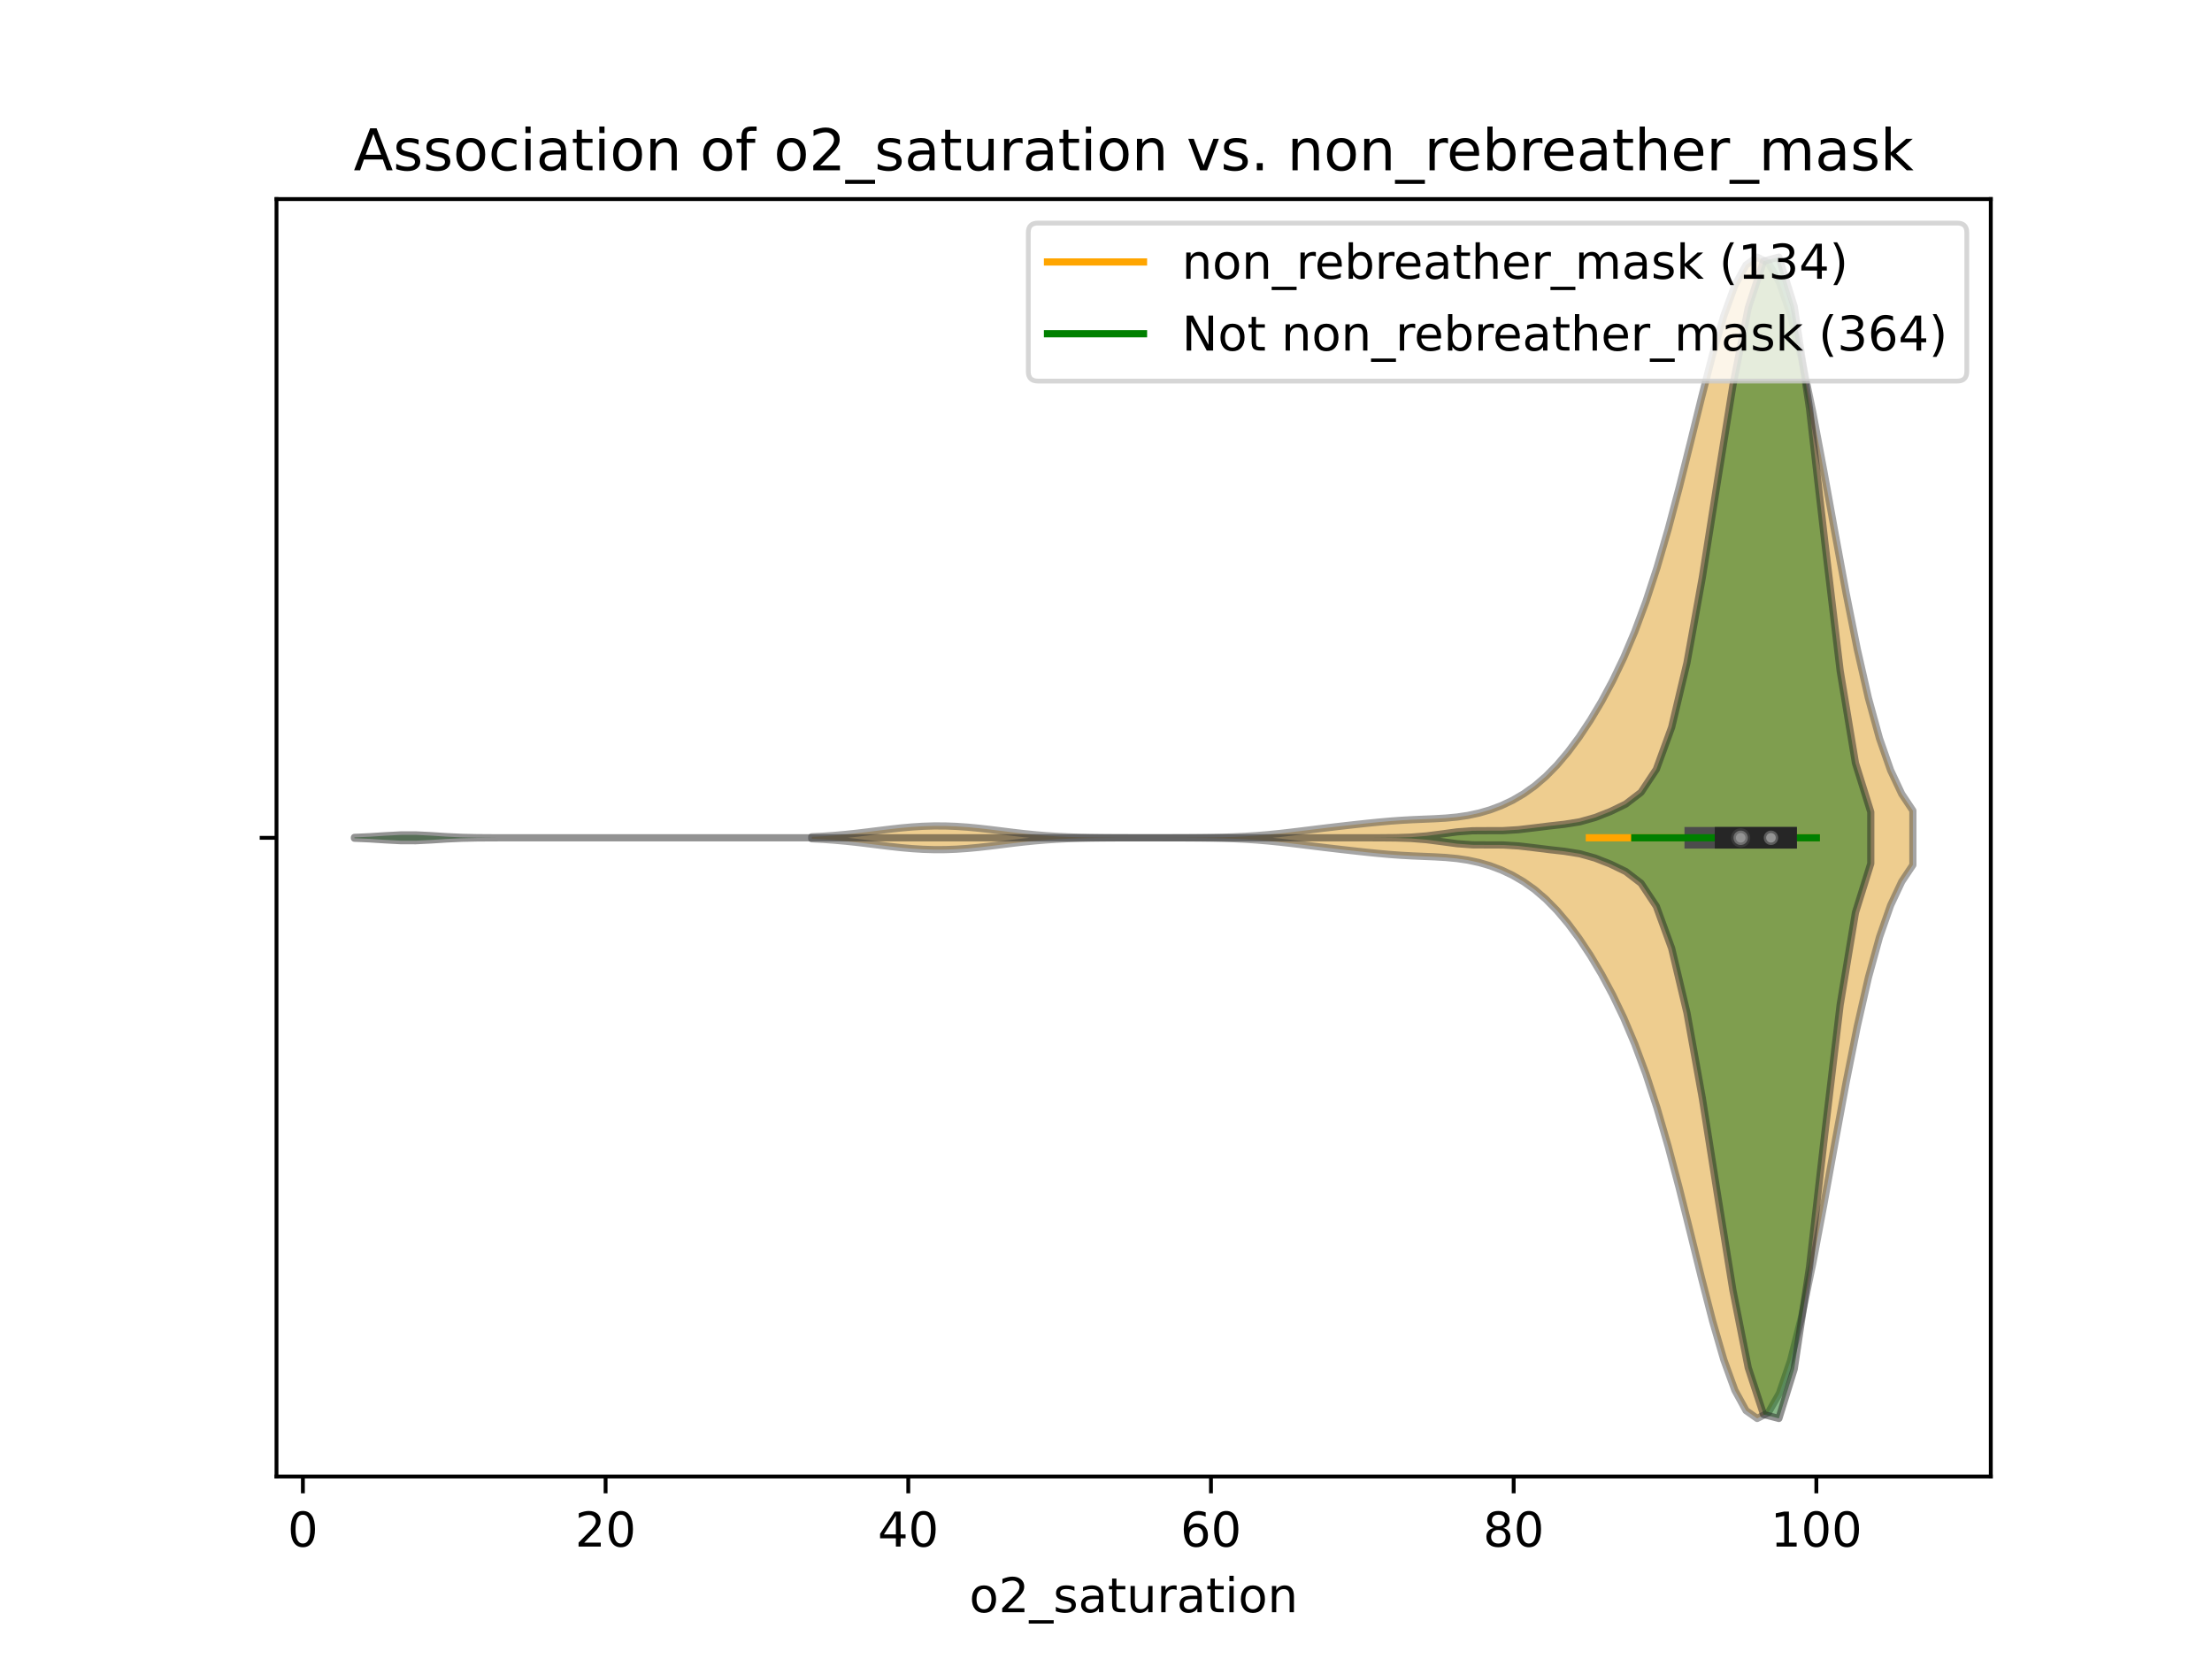 <?xml version="1.0" encoding="utf-8" standalone="no"?>
<!DOCTYPE svg PUBLIC "-//W3C//DTD SVG 1.1//EN"
  "http://www.w3.org/Graphics/SVG/1.1/DTD/svg11.dtd">
<!-- Created with matplotlib (https://matplotlib.org/) -->
<svg height="345.6pt" version="1.1" viewBox="0 0 460.8 345.6" width="460.8pt" xmlns="http://www.w3.org/2000/svg" xmlns:xlink="http://www.w3.org/1999/xlink">
 <defs>
  <style type="text/css">
*{stroke-linecap:butt;stroke-linejoin:round;}
  </style>
 </defs>
 <g id="figure_1">
  <g id="patch_1">
   <path d="M 0 345.6 
L 460.8 345.6 
L 460.8 0 
L 0 0 
z
" style="fill:#ffffff;"/>
  </g>
  <g id="axes_1">
   <g id="patch_2">
    <path d="M 57.6 307.584 
L 414.72 307.584 
L 414.72 41.472 
L 57.6 41.472 
z
" style="fill:#ffffff;"/>
   </g>
   <g id="PolyCollection_1">
    <defs>
     <path d="M 169.106 -170.86 
L 169.106 -171.284 
L 171.423 -171.402 
L 173.74 -171.564 
L 176.057 -171.769 
L 178.374 -172.014 
L 180.691 -172.29 
L 183.008 -172.579 
L 185.325 -172.862 
L 187.642 -173.118 
L 189.959 -173.326 
L 192.276 -173.471 
L 194.593 -173.541 
L 196.91 -173.533 
L 199.227 -173.447 
L 201.544 -173.289 
L 203.861 -173.07 
L 206.178 -172.807 
L 208.495 -172.521 
L 210.812 -172.232 
L 213.129 -171.962 
L 215.446 -171.724 
L 217.763 -171.527 
L 220.08 -171.375 
L 222.397 -171.264 
L 224.713 -171.188 
L 227.03 -171.138 
L 229.347 -171.108 
L 231.664 -171.091 
L 233.981 -171.081 
L 236.298 -171.077 
L 238.615 -171.075 
L 240.932 -171.075 
L 243.249 -171.077 
L 245.566 -171.082 
L 247.883 -171.092 
L 250.2 -171.11 
L 252.517 -171.141 
L 254.834 -171.192 
L 257.151 -171.27 
L 259.468 -171.381 
L 261.785 -171.532 
L 264.102 -171.724 
L 266.419 -171.954 
L 268.736 -172.215 
L 271.053 -172.494 
L 273.37 -172.78 
L 275.687 -173.064 
L 278.004 -173.339 
L 280.321 -173.606 
L 282.638 -173.864 
L 284.955 -174.113 
L 287.272 -174.344 
L 289.589 -174.549 
L 291.906 -174.717 
L 294.223 -174.845 
L 296.54 -174.943 
L 298.857 -175.039 
L 301.174 -175.173 
L 303.491 -175.39 
L 305.808 -175.731 
L 308.125 -176.228 
L 310.442 -176.903 
L 312.759 -177.777 
L 315.076 -178.872 
L 317.393 -180.222 
L 319.71 -181.87 
L 322.027 -183.857 
L 324.344 -186.214 
L 326.661 -188.954 
L 328.978 -192.073 
L 331.295 -195.566 
L 333.612 -199.445 
L 335.929 -203.755 
L 338.246 -208.583 
L 340.563 -214.051 
L 342.88 -220.284 
L 345.197 -227.38 
L 347.514 -235.355 
L 349.831 -244.109 
L 352.148 -253.393 
L 354.465 -262.803 
L 356.782 -271.809 
L 359.099 -279.805 
L 361.416 -286.18 
L 363.733 -290.394 
L 366.05 -292.032 
L 368.366 -290.851 
L 370.683 -286.794 
L 373 -280 
L 375.317 -270.802 
L 377.634 -259.709 
L 379.951 -247.378 
L 382.268 -234.557 
L 384.585 -221.999 
L 386.902 -210.376 
L 389.219 -200.197 
L 391.536 -191.757 
L 393.853 -185.129 
L 396.17 -180.201 
L 398.487 -176.73 
L 398.487 -165.414 
L 398.487 -165.414 
L 396.17 -161.943 
L 393.853 -157.015 
L 391.536 -150.387 
L 389.219 -141.947 
L 386.902 -131.768 
L 384.585 -120.145 
L 382.268 -107.587 
L 379.951 -94.766 
L 377.634 -82.435 
L 375.317 -71.342 
L 373 -62.144 
L 370.683 -55.35 
L 368.366 -51.293 
L 366.05 -50.112 
L 363.733 -51.75 
L 361.416 -55.964 
L 359.099 -62.339 
L 356.782 -70.335 
L 354.465 -79.341 
L 352.148 -88.751 
L 349.831 -98.035 
L 347.514 -106.789 
L 345.197 -114.764 
L 342.88 -121.86 
L 340.563 -128.093 
L 338.246 -133.561 
L 335.929 -138.389 
L 333.612 -142.699 
L 331.295 -146.578 
L 328.978 -150.071 
L 326.661 -153.19 
L 324.344 -155.93 
L 322.027 -158.287 
L 319.71 -160.274 
L 317.393 -161.922 
L 315.076 -163.272 
L 312.759 -164.367 
L 310.442 -165.241 
L 308.125 -165.916 
L 305.808 -166.413 
L 303.491 -166.754 
L 301.174 -166.971 
L 298.857 -167.105 
L 296.54 -167.201 
L 294.223 -167.299 
L 291.906 -167.427 
L 289.589 -167.595 
L 287.272 -167.8 
L 284.955 -168.031 
L 282.638 -168.28 
L 280.321 -168.538 
L 278.004 -168.805 
L 275.687 -169.08 
L 273.37 -169.364 
L 271.053 -169.65 
L 268.736 -169.929 
L 266.419 -170.19 
L 264.102 -170.42 
L 261.785 -170.612 
L 259.468 -170.763 
L 257.151 -170.874 
L 254.834 -170.952 
L 252.517 -171.003 
L 250.2 -171.034 
L 247.883 -171.052 
L 245.566 -171.062 
L 243.249 -171.067 
L 240.932 -171.069 
L 238.615 -171.069 
L 236.298 -171.067 
L 233.981 -171.063 
L 231.664 -171.053 
L 229.347 -171.036 
L 227.03 -171.006 
L 224.713 -170.956 
L 222.397 -170.88 
L 220.08 -170.769 
L 217.763 -170.617 
L 215.446 -170.42 
L 213.129 -170.182 
L 210.812 -169.912 
L 208.495 -169.623 
L 206.178 -169.337 
L 203.861 -169.074 
L 201.544 -168.855 
L 199.227 -168.697 
L 196.91 -168.611 
L 194.593 -168.603 
L 192.276 -168.673 
L 189.959 -168.818 
L 187.642 -169.026 
L 185.325 -169.282 
L 183.008 -169.565 
L 180.691 -169.854 
L 178.374 -170.13 
L 176.057 -170.375 
L 173.74 -170.58 
L 171.423 -170.742 
L 169.106 -170.86 
z
" id="m4ead3042f4" style="stroke:#4c4c4c;stroke-opacity:0.5;stroke-width:1.5;"/>
    </defs>
    <g clip-path="url(#pf3d13d35ca)">
     <use style="fill:#df9c20;fill-opacity:0.5;stroke:#4c4c4c;stroke-opacity:0.5;stroke-width:1.5;" x="0" xlink:href="#m4ead3042f4" y="345.6"/>
    </g>
   </g>
   <g id="PolyCollection_2">
    <defs>
     <path d="M 73.833 -170.987 
L 73.833 -171.157 
L 77.023 -171.295 
L 80.214 -171.5 
L 83.405 -171.669 
L 86.596 -171.679 
L 89.787 -171.522 
L 92.977 -171.315 
L 96.168 -171.167 
L 99.359 -171.099 
L 102.55 -171.078 
L 105.74 -171.073 
L 108.931 -171.072 
L 112.122 -171.072 
L 115.313 -171.072 
L 118.503 -171.072 
L 121.694 -171.072 
L 124.885 -171.072 
L 128.076 -171.072 
L 131.266 -171.072 
L 134.457 -171.072 
L 137.648 -171.072 
L 140.839 -171.072 
L 144.029 -171.072 
L 147.22 -171.072 
L 150.411 -171.072 
L 153.602 -171.072 
L 156.792 -171.072 
L 159.983 -171.072 
L 163.174 -171.072 
L 166.365 -171.072 
L 169.555 -171.072 
L 172.746 -171.072 
L 175.937 -171.072 
L 179.128 -171.072 
L 182.318 -171.072 
L 185.509 -171.072 
L 188.7 -171.072 
L 191.891 -171.072 
L 195.081 -171.072 
L 198.272 -171.072 
L 201.463 -171.072 
L 204.654 -171.072 
L 207.844 -171.072 
L 211.035 -171.072 
L 214.226 -171.072 
L 217.417 -171.072 
L 220.607 -171.072 
L 223.798 -171.072 
L 226.989 -171.072 
L 230.18 -171.072 
L 233.37 -171.072 
L 236.561 -171.072 
L 239.752 -171.072 
L 242.943 -171.072 
L 246.133 -171.072 
L 249.324 -171.072 
L 252.515 -171.072 
L 255.706 -171.072 
L 258.896 -171.072 
L 262.087 -171.072 
L 265.278 -171.072 
L 268.469 -171.072 
L 271.66 -171.072 
L 274.85 -171.072 
L 278.041 -171.072 
L 281.232 -171.072 
L 284.423 -171.073 
L 287.613 -171.079 
L 290.804 -171.109 
L 293.995 -171.212 
L 297.186 -171.464 
L 300.376 -171.876 
L 303.567 -172.304 
L 306.758 -172.538 
L 309.949 -172.555 
L 313.139 -172.565 
L 316.33 -172.762 
L 319.521 -173.135 
L 322.712 -173.53 
L 325.902 -173.887 
L 329.093 -174.397 
L 332.284 -175.294 
L 335.475 -176.545 
L 338.665 -178.089 
L 341.856 -180.536 
L 345.047 -185.349 
L 348.238 -194.097 
L 351.428 -207.545 
L 354.619 -225.276 
L 357.81 -245.54 
L 361.001 -265.354 
L 364.191 -281.469 
L 367.382 -291.203 
L 370.573 -292.032 
L 373.764 -281.746 
L 376.954 -260.498 
L 380.145 -232.667 
L 383.336 -205.878 
L 386.527 -186.643 
L 389.717 -176.433 
L 389.717 -165.711 
L 389.717 -165.711 
L 386.527 -155.501 
L 383.336 -136.266 
L 380.145 -109.477 
L 376.954 -81.646 
L 373.764 -60.398 
L 370.573 -50.112 
L 367.382 -50.941 
L 364.191 -60.675 
L 361.001 -76.79 
L 357.81 -96.604 
L 354.619 -116.868 
L 351.428 -134.599 
L 348.238 -148.047 
L 345.047 -156.795 
L 341.856 -161.608 
L 338.665 -164.055 
L 335.475 -165.599 
L 332.284 -166.85 
L 329.093 -167.747 
L 325.902 -168.257 
L 322.712 -168.614 
L 319.521 -169.009 
L 316.33 -169.382 
L 313.139 -169.579 
L 309.949 -169.589 
L 306.758 -169.606 
L 303.567 -169.84 
L 300.376 -170.268 
L 297.186 -170.68 
L 293.995 -170.932 
L 290.804 -171.035 
L 287.613 -171.065 
L 284.423 -171.071 
L 281.232 -171.072 
L 278.041 -171.072 
L 274.85 -171.072 
L 271.66 -171.072 
L 268.469 -171.072 
L 265.278 -171.072 
L 262.087 -171.072 
L 258.896 -171.072 
L 255.706 -171.072 
L 252.515 -171.072 
L 249.324 -171.072 
L 246.133 -171.072 
L 242.943 -171.072 
L 239.752 -171.072 
L 236.561 -171.072 
L 233.37 -171.072 
L 230.18 -171.072 
L 226.989 -171.072 
L 223.798 -171.072 
L 220.607 -171.072 
L 217.417 -171.072 
L 214.226 -171.072 
L 211.035 -171.072 
L 207.844 -171.072 
L 204.654 -171.072 
L 201.463 -171.072 
L 198.272 -171.072 
L 195.081 -171.072 
L 191.891 -171.072 
L 188.7 -171.072 
L 185.509 -171.072 
L 182.318 -171.072 
L 179.128 -171.072 
L 175.937 -171.072 
L 172.746 -171.072 
L 169.555 -171.072 
L 166.365 -171.072 
L 163.174 -171.072 
L 159.983 -171.072 
L 156.792 -171.072 
L 153.602 -171.072 
L 150.411 -171.072 
L 147.22 -171.072 
L 144.029 -171.072 
L 140.839 -171.072 
L 137.648 -171.072 
L 134.457 -171.072 
L 131.266 -171.072 
L 128.076 -171.072 
L 124.885 -171.072 
L 121.694 -171.072 
L 118.503 -171.072 
L 115.313 -171.072 
L 112.122 -171.072 
L 108.931 -171.072 
L 105.74 -171.071 
L 102.55 -171.066 
L 99.359 -171.045 
L 96.168 -170.977 
L 92.977 -170.829 
L 89.787 -170.622 
L 86.596 -170.465 
L 83.405 -170.475 
L 80.214 -170.644 
L 77.023 -170.849 
L 73.833 -170.987 
z
" id="mf0e3a9eb98" style="stroke:#262626;stroke-opacity:0.5;stroke-width:1.5;"/>
    </defs>
    <g clip-path="url(#pf3d13d35ca)">
     <use style="fill:#107010;fill-opacity:0.5;stroke:#262626;stroke-opacity:0.5;stroke-width:1.5;" x="0" xlink:href="#mf0e3a9eb98" y="345.6"/>
    </g>
   </g>
   <g id="matplotlib.axis_1">
    <g id="xtick_1">
     <g id="line2d_1">
      <defs>
       <path d="M 0 0 
L 0 3.5 
" id="m66786d80d6" style="stroke:#000000;stroke-width:0.8;"/>
      </defs>
      <g>
       <use style="stroke:#000000;stroke-width:0.8;" x="63.099" xlink:href="#m66786d80d6" y="307.584"/>
      </g>
     </g>
     <g id="text_1">
      <!-- 0 -->
      <defs>
       <path d="M 31.781 66.406 
Q 24.172 66.406 20.328 58.906 
Q 16.5 51.422 16.5 36.375 
Q 16.5 21.391 20.328 13.891 
Q 24.172 6.391 31.781 6.391 
Q 39.453 6.391 43.281 13.891 
Q 47.125 21.391 47.125 36.375 
Q 47.125 51.422 43.281 58.906 
Q 39.453 66.406 31.781 66.406 
z
M 31.781 74.219 
Q 44.047 74.219 50.516 64.516 
Q 56.984 54.828 56.984 36.375 
Q 56.984 17.969 50.516 8.266 
Q 44.047 -1.422 31.781 -1.422 
Q 19.531 -1.422 13.062 8.266 
Q 6.594 17.969 6.594 36.375 
Q 6.594 54.828 13.062 64.516 
Q 19.531 74.219 31.781 74.219 
z
" id="DejaVuSans-48"/>
      </defs>
      <g transform="translate(59.918 322.182)scale(0.1 -0.1)">
       <use xlink:href="#DejaVuSans-48"/>
      </g>
     </g>
    </g>
    <g id="xtick_2">
     <g id="line2d_2">
      <g>
       <use style="stroke:#000000;stroke-width:0.8;" x="126.156" xlink:href="#m66786d80d6" y="307.584"/>
      </g>
     </g>
     <g id="text_2">
      <!-- 20 -->
      <defs>
       <path d="M 19.188 8.297 
L 53.609 8.297 
L 53.609 0 
L 7.328 0 
L 7.328 8.297 
Q 12.938 14.109 22.625 23.891 
Q 32.328 33.688 34.812 36.531 
Q 39.547 41.844 41.422 45.531 
Q 43.312 49.219 43.312 52.781 
Q 43.312 58.594 39.234 62.25 
Q 35.156 65.922 28.609 65.922 
Q 23.969 65.922 18.812 64.312 
Q 13.672 62.703 7.812 59.422 
L 7.812 69.391 
Q 13.766 71.781 18.938 73 
Q 24.125 74.219 28.422 74.219 
Q 39.75 74.219 46.484 68.547 
Q 53.219 62.891 53.219 53.422 
Q 53.219 48.922 51.531 44.891 
Q 49.859 40.875 45.406 35.406 
Q 44.188 33.984 37.641 27.219 
Q 31.109 20.453 19.188 8.297 
z
" id="DejaVuSans-50"/>
      </defs>
      <g transform="translate(119.793 322.182)scale(0.1 -0.1)">
       <use xlink:href="#DejaVuSans-50"/>
       <use x="63.623" xlink:href="#DejaVuSans-48"/>
      </g>
     </g>
    </g>
    <g id="xtick_3">
     <g id="line2d_3">
      <g>
       <use style="stroke:#000000;stroke-width:0.8;" x="189.212" xlink:href="#m66786d80d6" y="307.584"/>
      </g>
     </g>
     <g id="text_3">
      <!-- 40 -->
      <defs>
       <path d="M 37.797 64.312 
L 12.891 25.391 
L 37.797 25.391 
z
M 35.203 72.906 
L 47.609 72.906 
L 47.609 25.391 
L 58.016 25.391 
L 58.016 17.188 
L 47.609 17.188 
L 47.609 0 
L 37.797 0 
L 37.797 17.188 
L 4.891 17.188 
L 4.891 26.703 
z
" id="DejaVuSans-52"/>
      </defs>
      <g transform="translate(182.85 322.182)scale(0.1 -0.1)">
       <use xlink:href="#DejaVuSans-52"/>
       <use x="63.623" xlink:href="#DejaVuSans-48"/>
      </g>
     </g>
    </g>
    <g id="xtick_4">
     <g id="line2d_4">
      <g>
       <use style="stroke:#000000;stroke-width:0.8;" x="252.268" xlink:href="#m66786d80d6" y="307.584"/>
      </g>
     </g>
     <g id="text_4">
      <!-- 60 -->
      <defs>
       <path d="M 33.016 40.375 
Q 26.375 40.375 22.484 35.828 
Q 18.609 31.297 18.609 23.391 
Q 18.609 15.531 22.484 10.953 
Q 26.375 6.391 33.016 6.391 
Q 39.656 6.391 43.531 10.953 
Q 47.406 15.531 47.406 23.391 
Q 47.406 31.297 43.531 35.828 
Q 39.656 40.375 33.016 40.375 
z
M 52.594 71.297 
L 52.594 62.312 
Q 48.875 64.062 45.094 64.984 
Q 41.312 65.922 37.594 65.922 
Q 27.828 65.922 22.672 59.328 
Q 17.531 52.734 16.797 39.406 
Q 19.672 43.656 24.016 45.922 
Q 28.375 48.188 33.594 48.188 
Q 44.578 48.188 50.953 41.516 
Q 57.328 34.859 57.328 23.391 
Q 57.328 12.156 50.688 5.359 
Q 44.047 -1.422 33.016 -1.422 
Q 20.359 -1.422 13.672 8.266 
Q 6.984 17.969 6.984 36.375 
Q 6.984 53.656 15.188 63.938 
Q 23.391 74.219 37.203 74.219 
Q 40.922 74.219 44.703 73.484 
Q 48.484 72.75 52.594 71.297 
z
" id="DejaVuSans-54"/>
      </defs>
      <g transform="translate(245.906 322.182)scale(0.1 -0.1)">
       <use xlink:href="#DejaVuSans-54"/>
       <use x="63.623" xlink:href="#DejaVuSans-48"/>
      </g>
     </g>
    </g>
    <g id="xtick_5">
     <g id="line2d_5">
      <g>
       <use style="stroke:#000000;stroke-width:0.8;" x="315.325" xlink:href="#m66786d80d6" y="307.584"/>
      </g>
     </g>
     <g id="text_5">
      <!-- 80 -->
      <defs>
       <path d="M 31.781 34.625 
Q 24.75 34.625 20.719 30.859 
Q 16.703 27.094 16.703 20.516 
Q 16.703 13.922 20.719 10.156 
Q 24.75 6.391 31.781 6.391 
Q 38.812 6.391 42.859 10.172 
Q 46.922 13.969 46.922 20.516 
Q 46.922 27.094 42.891 30.859 
Q 38.875 34.625 31.781 34.625 
z
M 21.922 38.812 
Q 15.578 40.375 12.031 44.719 
Q 8.5 49.078 8.5 55.328 
Q 8.5 64.062 14.719 69.141 
Q 20.953 74.219 31.781 74.219 
Q 42.672 74.219 48.875 69.141 
Q 55.078 64.062 55.078 55.328 
Q 55.078 49.078 51.531 44.719 
Q 48 40.375 41.703 38.812 
Q 48.828 37.156 52.797 32.312 
Q 56.781 27.484 56.781 20.516 
Q 56.781 9.906 50.312 4.234 
Q 43.844 -1.422 31.781 -1.422 
Q 19.734 -1.422 13.25 4.234 
Q 6.781 9.906 6.781 20.516 
Q 6.781 27.484 10.781 32.312 
Q 14.797 37.156 21.922 38.812 
z
M 18.312 54.391 
Q 18.312 48.734 21.844 45.562 
Q 25.391 42.391 31.781 42.391 
Q 38.141 42.391 41.719 45.562 
Q 45.312 48.734 45.312 54.391 
Q 45.312 60.062 41.719 63.234 
Q 38.141 66.406 31.781 66.406 
Q 25.391 66.406 21.844 63.234 
Q 18.312 60.062 18.312 54.391 
z
" id="DejaVuSans-56"/>
      </defs>
      <g transform="translate(308.962 322.182)scale(0.1 -0.1)">
       <use xlink:href="#DejaVuSans-56"/>
       <use x="63.623" xlink:href="#DejaVuSans-48"/>
      </g>
     </g>
    </g>
    <g id="xtick_6">
     <g id="line2d_6">
      <g>
       <use style="stroke:#000000;stroke-width:0.8;" x="378.381" xlink:href="#m66786d80d6" y="307.584"/>
      </g>
     </g>
     <g id="text_6">
      <!-- 100 -->
      <defs>
       <path d="M 12.406 8.297 
L 28.516 8.297 
L 28.516 63.922 
L 10.984 60.406 
L 10.984 69.391 
L 28.422 72.906 
L 38.281 72.906 
L 38.281 8.297 
L 54.391 8.297 
L 54.391 0 
L 12.406 0 
z
" id="DejaVuSans-49"/>
      </defs>
      <g transform="translate(368.837 322.182)scale(0.1 -0.1)">
       <use xlink:href="#DejaVuSans-49"/>
       <use x="63.623" xlink:href="#DejaVuSans-48"/>
       <use x="127.246" xlink:href="#DejaVuSans-48"/>
      </g>
     </g>
    </g>
    <g id="text_7">
     <!-- o2_saturation -->
     <defs>
      <path d="M 30.609 48.391 
Q 23.391 48.391 19.188 42.75 
Q 14.984 37.109 14.984 27.297 
Q 14.984 17.484 19.156 11.844 
Q 23.344 6.203 30.609 6.203 
Q 37.797 6.203 41.984 11.859 
Q 46.188 17.531 46.188 27.297 
Q 46.188 37.016 41.984 42.703 
Q 37.797 48.391 30.609 48.391 
z
M 30.609 56 
Q 42.328 56 49.016 48.375 
Q 55.719 40.766 55.719 27.297 
Q 55.719 13.875 49.016 6.219 
Q 42.328 -1.422 30.609 -1.422 
Q 18.844 -1.422 12.172 6.219 
Q 5.516 13.875 5.516 27.297 
Q 5.516 40.766 12.172 48.375 
Q 18.844 56 30.609 56 
z
" id="DejaVuSans-111"/>
      <path d="M 50.984 -16.609 
L 50.984 -23.578 
L -0.984 -23.578 
L -0.984 -16.609 
z
" id="DejaVuSans-95"/>
      <path d="M 44.281 53.078 
L 44.281 44.578 
Q 40.484 46.531 36.375 47.5 
Q 32.281 48.484 27.875 48.484 
Q 21.188 48.484 17.844 46.438 
Q 14.5 44.391 14.5 40.281 
Q 14.5 37.156 16.891 35.375 
Q 19.281 33.594 26.516 31.984 
L 29.594 31.297 
Q 39.156 29.25 43.188 25.516 
Q 47.219 21.781 47.219 15.094 
Q 47.219 7.469 41.188 3.016 
Q 35.156 -1.422 24.609 -1.422 
Q 20.219 -1.422 15.453 -0.562 
Q 10.688 0.297 5.422 2 
L 5.422 11.281 
Q 10.406 8.688 15.234 7.391 
Q 20.062 6.109 24.812 6.109 
Q 31.156 6.109 34.562 8.281 
Q 37.984 10.453 37.984 14.406 
Q 37.984 18.062 35.516 20.016 
Q 33.062 21.969 24.703 23.781 
L 21.578 24.516 
Q 13.234 26.266 9.516 29.906 
Q 5.812 33.547 5.812 39.891 
Q 5.812 47.609 11.281 51.797 
Q 16.75 56 26.812 56 
Q 31.781 56 36.172 55.266 
Q 40.578 54.547 44.281 53.078 
z
" id="DejaVuSans-115"/>
      <path d="M 34.281 27.484 
Q 23.391 27.484 19.188 25 
Q 14.984 22.516 14.984 16.5 
Q 14.984 11.719 18.141 8.906 
Q 21.297 6.109 26.703 6.109 
Q 34.188 6.109 38.703 11.406 
Q 43.219 16.703 43.219 25.484 
L 43.219 27.484 
z
M 52.203 31.203 
L 52.203 0 
L 43.219 0 
L 43.219 8.297 
Q 40.141 3.328 35.547 0.953 
Q 30.953 -1.422 24.312 -1.422 
Q 15.922 -1.422 10.953 3.297 
Q 6 8.016 6 15.922 
Q 6 25.141 12.172 29.828 
Q 18.359 34.516 30.609 34.516 
L 43.219 34.516 
L 43.219 35.406 
Q 43.219 41.609 39.141 45 
Q 35.062 48.391 27.688 48.391 
Q 23 48.391 18.547 47.266 
Q 14.109 46.141 10.016 43.891 
L 10.016 52.203 
Q 14.938 54.109 19.578 55.047 
Q 24.219 56 28.609 56 
Q 40.484 56 46.344 49.844 
Q 52.203 43.703 52.203 31.203 
z
" id="DejaVuSans-97"/>
      <path d="M 18.312 70.219 
L 18.312 54.688 
L 36.812 54.688 
L 36.812 47.703 
L 18.312 47.703 
L 18.312 18.016 
Q 18.312 11.328 20.141 9.422 
Q 21.969 7.516 27.594 7.516 
L 36.812 7.516 
L 36.812 0 
L 27.594 0 
Q 17.188 0 13.234 3.875 
Q 9.281 7.766 9.281 18.016 
L 9.281 47.703 
L 2.688 47.703 
L 2.688 54.688 
L 9.281 54.688 
L 9.281 70.219 
z
" id="DejaVuSans-116"/>
      <path d="M 8.5 21.578 
L 8.5 54.688 
L 17.484 54.688 
L 17.484 21.922 
Q 17.484 14.156 20.5 10.266 
Q 23.531 6.391 29.594 6.391 
Q 36.859 6.391 41.078 11.031 
Q 45.312 15.672 45.312 23.688 
L 45.312 54.688 
L 54.297 54.688 
L 54.297 0 
L 45.312 0 
L 45.312 8.406 
Q 42.047 3.422 37.719 1 
Q 33.406 -1.422 27.688 -1.422 
Q 18.266 -1.422 13.375 4.438 
Q 8.5 10.297 8.5 21.578 
z
M 31.109 56 
z
" id="DejaVuSans-117"/>
      <path d="M 41.109 46.297 
Q 39.594 47.172 37.812 47.578 
Q 36.031 48 33.891 48 
Q 26.266 48 22.188 43.047 
Q 18.109 38.094 18.109 28.812 
L 18.109 0 
L 9.078 0 
L 9.078 54.688 
L 18.109 54.688 
L 18.109 46.188 
Q 20.953 51.172 25.484 53.578 
Q 30.031 56 36.531 56 
Q 37.453 56 38.578 55.875 
Q 39.703 55.766 41.062 55.516 
z
" id="DejaVuSans-114"/>
      <path d="M 9.422 54.688 
L 18.406 54.688 
L 18.406 0 
L 9.422 0 
z
M 9.422 75.984 
L 18.406 75.984 
L 18.406 64.594 
L 9.422 64.594 
z
" id="DejaVuSans-105"/>
      <path d="M 54.891 33.016 
L 54.891 0 
L 45.906 0 
L 45.906 32.719 
Q 45.906 40.484 42.875 44.328 
Q 39.844 48.188 33.797 48.188 
Q 26.516 48.188 22.312 43.547 
Q 18.109 38.922 18.109 30.906 
L 18.109 0 
L 9.078 0 
L 9.078 54.688 
L 18.109 54.688 
L 18.109 46.188 
Q 21.344 51.125 25.703 53.562 
Q 30.078 56 35.797 56 
Q 45.219 56 50.047 50.172 
Q 54.891 44.344 54.891 33.016 
z
" id="DejaVuSans-110"/>
     </defs>
     <g transform="translate(201.925 335.861)scale(0.1 -0.1)">
      <use xlink:href="#DejaVuSans-111"/>
      <use x="61.182" xlink:href="#DejaVuSans-50"/>
      <use x="124.805" xlink:href="#DejaVuSans-95"/>
      <use x="174.805" xlink:href="#DejaVuSans-115"/>
      <use x="226.904" xlink:href="#DejaVuSans-97"/>
      <use x="288.184" xlink:href="#DejaVuSans-116"/>
      <use x="327.393" xlink:href="#DejaVuSans-117"/>
      <use x="390.771" xlink:href="#DejaVuSans-114"/>
      <use x="431.885" xlink:href="#DejaVuSans-97"/>
      <use x="493.164" xlink:href="#DejaVuSans-116"/>
      <use x="532.373" xlink:href="#DejaVuSans-105"/>
      <use x="560.156" xlink:href="#DejaVuSans-111"/>
      <use x="621.338" xlink:href="#DejaVuSans-110"/>
     </g>
    </g>
   </g>
   <g id="matplotlib.axis_2">
    <g id="ytick_1">
     <g id="line2d_7">
      <defs>
       <path d="M 0 0 
L -3.5 0 
" id="m97a2cc41a4" style="stroke:#000000;stroke-width:0.8;"/>
      </defs>
      <g>
       <use style="stroke:#000000;stroke-width:0.8;" x="57.6" xlink:href="#m97a2cc41a4" y="174.528"/>
      </g>
     </g>
    </g>
   </g>
   <g id="line2d_8">
    <path clip-path="url(#pf3d13d35ca)" d="M 331.089 174.528 
L 378.381 174.528 
" style="fill:none;stroke:#ffa500;stroke-linecap:square;stroke-width:1.5;"/>
   </g>
   <g id="line2d_9">
    <path clip-path="url(#pf3d13d35ca)" d="M 353.159 174.528 
L 372.075 174.528 
" style="fill:none;stroke:#4c4c4c;stroke-linecap:square;stroke-width:4.5;"/>
   </g>
   <g id="line2d_10">
    <path clip-path="url(#pf3d13d35ca)" d="M 340.547 174.528 
L 378.381 174.528 
" style="fill:none;stroke:#008000;stroke-linecap:square;stroke-width:1.5;"/>
   </g>
   <g id="line2d_11">
    <path clip-path="url(#pf3d13d35ca)" d="M 359.464 174.528 
L 372.075 174.528 
" style="fill:none;stroke:#262626;stroke-linecap:square;stroke-width:4.5;"/>
   </g>
   <g id="patch_3">
    <path d="M 57.6 307.584 
L 57.6 41.472 
" style="fill:none;stroke:#000000;stroke-linecap:square;stroke-linejoin:miter;stroke-width:0.8;"/>
   </g>
   <g id="patch_4">
    <path d="M 414.72 307.584 
L 414.72 41.472 
" style="fill:none;stroke:#000000;stroke-linecap:square;stroke-linejoin:miter;stroke-width:0.8;"/>
   </g>
   <g id="patch_5">
    <path d="M 57.6 307.584 
L 414.72 307.584 
" style="fill:none;stroke:#000000;stroke-linecap:square;stroke-linejoin:miter;stroke-width:0.8;"/>
   </g>
   <g id="patch_6">
    <path d="M 57.6 41.472 
L 414.72 41.472 
" style="fill:none;stroke:#000000;stroke-linecap:square;stroke-linejoin:miter;stroke-width:0.8;"/>
   </g>
   <g id="PathCollection_1">
    <defs>
     <path d="M 0 1.5 
C 0.398 1.5 0.779 1.342 1.061 1.061 
C 1.342 0.779 1.5 0.398 1.5 0 
C 1.5 -0.398 1.342 -0.779 1.061 -1.061 
C 0.779 -1.342 0.398 -1.5 0 -1.5 
C -0.398 -1.5 -0.779 -1.342 -1.061 -1.061 
C -1.342 -0.779 -1.5 -0.398 -1.5 0 
C -1.5 0.398 -1.342 0.779 -1.061 1.061 
C -0.779 1.342 -0.398 1.5 0 1.5 
z
" id="mc3917195db" style="stroke:#4c4c4c;stroke-opacity:0.5;"/>
    </defs>
    <g clip-path="url(#pf3d13d35ca)">
     <use style="fill:#ffffff;fill-opacity:0.5;stroke:#4c4c4c;stroke-opacity:0.5;" x="362.617" xlink:href="#mc3917195db" y="174.528"/>
    </g>
   </g>
   <g id="PathCollection_2">
    <defs>
     <path d="M 0 1.5 
C 0.398 1.5 0.779 1.342 1.061 1.061 
C 1.342 0.779 1.5 0.398 1.5 0 
C 1.5 -0.398 1.342 -0.779 1.061 -1.061 
C 0.779 -1.342 0.398 -1.5 0 -1.5 
C -0.398 -1.5 -0.779 -1.342 -1.061 -1.061 
C -1.342 -0.779 -1.5 -0.398 -1.5 0 
C -1.5 0.398 -1.342 0.779 -1.061 1.061 
C -0.779 1.342 -0.398 1.5 0 1.5 
z
" id="m12a98f8acf" style="stroke:#262626;stroke-opacity:0.5;"/>
    </defs>
    <g clip-path="url(#pf3d13d35ca)">
     <use style="fill:#ffffff;fill-opacity:0.5;stroke:#262626;stroke-opacity:0.5;" x="368.923" xlink:href="#m12a98f8acf" y="174.528"/>
    </g>
   </g>
   <g id="text_8">
    <!-- Association of o2_saturation vs. non_rebreather_mask -->
    <defs>
     <path d="M 34.188 63.188 
L 20.797 26.906 
L 47.609 26.906 
z
M 28.609 72.906 
L 39.797 72.906 
L 67.578 0 
L 57.328 0 
L 50.688 18.703 
L 17.828 18.703 
L 11.188 0 
L 0.781 0 
z
" id="DejaVuSans-65"/>
     <path d="M 48.781 52.594 
L 48.781 44.188 
Q 44.969 46.297 41.141 47.344 
Q 37.312 48.391 33.406 48.391 
Q 24.656 48.391 19.812 42.844 
Q 14.984 37.312 14.984 27.297 
Q 14.984 17.281 19.812 11.734 
Q 24.656 6.203 33.406 6.203 
Q 37.312 6.203 41.141 7.25 
Q 44.969 8.297 48.781 10.406 
L 48.781 2.094 
Q 45.016 0.344 40.984 -0.531 
Q 36.969 -1.422 32.422 -1.422 
Q 20.062 -1.422 12.781 6.344 
Q 5.516 14.109 5.516 27.297 
Q 5.516 40.672 12.859 48.328 
Q 20.219 56 33.016 56 
Q 37.156 56 41.109 55.141 
Q 45.062 54.297 48.781 52.594 
z
" id="DejaVuSans-99"/>
     <path id="DejaVuSans-32"/>
     <path d="M 37.109 75.984 
L 37.109 68.5 
L 28.516 68.5 
Q 23.688 68.5 21.797 66.547 
Q 19.922 64.594 19.922 59.516 
L 19.922 54.688 
L 34.719 54.688 
L 34.719 47.703 
L 19.922 47.703 
L 19.922 0 
L 10.891 0 
L 10.891 47.703 
L 2.297 47.703 
L 2.297 54.688 
L 10.891 54.688 
L 10.891 58.5 
Q 10.891 67.625 15.141 71.797 
Q 19.391 75.984 28.609 75.984 
z
" id="DejaVuSans-102"/>
     <path d="M 2.984 54.688 
L 12.5 54.688 
L 29.594 8.797 
L 46.688 54.688 
L 56.203 54.688 
L 35.688 0 
L 23.484 0 
z
" id="DejaVuSans-118"/>
     <path d="M 10.688 12.406 
L 21 12.406 
L 21 0 
L 10.688 0 
z
" id="DejaVuSans-46"/>
     <path d="M 56.203 29.594 
L 56.203 25.203 
L 14.891 25.203 
Q 15.484 15.922 20.484 11.062 
Q 25.484 6.203 34.422 6.203 
Q 39.594 6.203 44.453 7.469 
Q 49.312 8.734 54.109 11.281 
L 54.109 2.781 
Q 49.266 0.734 44.188 -0.344 
Q 39.109 -1.422 33.891 -1.422 
Q 20.797 -1.422 13.156 6.188 
Q 5.516 13.812 5.516 26.812 
Q 5.516 40.234 12.766 48.109 
Q 20.016 56 32.328 56 
Q 43.359 56 49.781 48.891 
Q 56.203 41.797 56.203 29.594 
z
M 47.219 32.234 
Q 47.125 39.594 43.094 43.984 
Q 39.062 48.391 32.422 48.391 
Q 24.906 48.391 20.391 44.141 
Q 15.875 39.891 15.188 32.172 
z
" id="DejaVuSans-101"/>
     <path d="M 48.688 27.297 
Q 48.688 37.203 44.609 42.844 
Q 40.531 48.484 33.406 48.484 
Q 26.266 48.484 22.188 42.844 
Q 18.109 37.203 18.109 27.297 
Q 18.109 17.391 22.188 11.75 
Q 26.266 6.109 33.406 6.109 
Q 40.531 6.109 44.609 11.75 
Q 48.688 17.391 48.688 27.297 
z
M 18.109 46.391 
Q 20.953 51.266 25.266 53.625 
Q 29.594 56 35.594 56 
Q 45.562 56 51.781 48.094 
Q 58.016 40.188 58.016 27.297 
Q 58.016 14.406 51.781 6.484 
Q 45.562 -1.422 35.594 -1.422 
Q 29.594 -1.422 25.266 0.953 
Q 20.953 3.328 18.109 8.203 
L 18.109 0 
L 9.078 0 
L 9.078 75.984 
L 18.109 75.984 
z
" id="DejaVuSans-98"/>
     <path d="M 54.891 33.016 
L 54.891 0 
L 45.906 0 
L 45.906 32.719 
Q 45.906 40.484 42.875 44.328 
Q 39.844 48.188 33.797 48.188 
Q 26.516 48.188 22.312 43.547 
Q 18.109 38.922 18.109 30.906 
L 18.109 0 
L 9.078 0 
L 9.078 75.984 
L 18.109 75.984 
L 18.109 46.188 
Q 21.344 51.125 25.703 53.562 
Q 30.078 56 35.797 56 
Q 45.219 56 50.047 50.172 
Q 54.891 44.344 54.891 33.016 
z
" id="DejaVuSans-104"/>
     <path d="M 52 44.188 
Q 55.375 50.25 60.062 53.125 
Q 64.75 56 71.094 56 
Q 79.641 56 84.281 50.016 
Q 88.922 44.047 88.922 33.016 
L 88.922 0 
L 79.891 0 
L 79.891 32.719 
Q 79.891 40.578 77.094 44.375 
Q 74.312 48.188 68.609 48.188 
Q 61.625 48.188 57.562 43.547 
Q 53.516 38.922 53.516 30.906 
L 53.516 0 
L 44.484 0 
L 44.484 32.719 
Q 44.484 40.625 41.703 44.406 
Q 38.922 48.188 33.109 48.188 
Q 26.219 48.188 22.156 43.531 
Q 18.109 38.875 18.109 30.906 
L 18.109 0 
L 9.078 0 
L 9.078 54.688 
L 18.109 54.688 
L 18.109 46.188 
Q 21.188 51.219 25.484 53.609 
Q 29.781 56 35.688 56 
Q 41.656 56 45.828 52.969 
Q 50 49.953 52 44.188 
z
" id="DejaVuSans-109"/>
     <path d="M 9.078 75.984 
L 18.109 75.984 
L 18.109 31.109 
L 44.922 54.688 
L 56.391 54.688 
L 27.391 29.109 
L 57.625 0 
L 45.906 0 
L 18.109 26.703 
L 18.109 0 
L 9.078 0 
z
" id="DejaVuSans-107"/>
    </defs>
    <g transform="translate(73.677 35.472)scale(0.12 -0.12)">
     <use xlink:href="#DejaVuSans-65"/>
     <use x="68.408" xlink:href="#DejaVuSans-115"/>
     <use x="120.508" xlink:href="#DejaVuSans-115"/>
     <use x="172.607" xlink:href="#DejaVuSans-111"/>
     <use x="233.789" xlink:href="#DejaVuSans-99"/>
     <use x="288.77" xlink:href="#DejaVuSans-105"/>
     <use x="316.553" xlink:href="#DejaVuSans-97"/>
     <use x="377.832" xlink:href="#DejaVuSans-116"/>
     <use x="417.041" xlink:href="#DejaVuSans-105"/>
     <use x="444.824" xlink:href="#DejaVuSans-111"/>
     <use x="506.006" xlink:href="#DejaVuSans-110"/>
     <use x="569.385" xlink:href="#DejaVuSans-32"/>
     <use x="601.172" xlink:href="#DejaVuSans-111"/>
     <use x="662.354" xlink:href="#DejaVuSans-102"/>
     <use x="697.559" xlink:href="#DejaVuSans-32"/>
     <use x="729.346" xlink:href="#DejaVuSans-111"/>
     <use x="790.527" xlink:href="#DejaVuSans-50"/>
     <use x="854.15" xlink:href="#DejaVuSans-95"/>
     <use x="904.15" xlink:href="#DejaVuSans-115"/>
     <use x="956.25" xlink:href="#DejaVuSans-97"/>
     <use x="1017.529" xlink:href="#DejaVuSans-116"/>
     <use x="1056.738" xlink:href="#DejaVuSans-117"/>
     <use x="1120.117" xlink:href="#DejaVuSans-114"/>
     <use x="1161.23" xlink:href="#DejaVuSans-97"/>
     <use x="1222.51" xlink:href="#DejaVuSans-116"/>
     <use x="1261.719" xlink:href="#DejaVuSans-105"/>
     <use x="1289.502" xlink:href="#DejaVuSans-111"/>
     <use x="1350.684" xlink:href="#DejaVuSans-110"/>
     <use x="1414.062" xlink:href="#DejaVuSans-32"/>
     <use x="1445.85" xlink:href="#DejaVuSans-118"/>
     <use x="1505.029" xlink:href="#DejaVuSans-115"/>
     <use x="1557.129" xlink:href="#DejaVuSans-46"/>
     <use x="1588.916" xlink:href="#DejaVuSans-32"/>
     <use x="1620.703" xlink:href="#DejaVuSans-110"/>
     <use x="1684.082" xlink:href="#DejaVuSans-111"/>
     <use x="1745.264" xlink:href="#DejaVuSans-110"/>
     <use x="1808.643" xlink:href="#DejaVuSans-95"/>
     <use x="1858.643" xlink:href="#DejaVuSans-114"/>
     <use x="1897.506" xlink:href="#DejaVuSans-101"/>
     <use x="1959.029" xlink:href="#DejaVuSans-98"/>
     <use x="2022.506" xlink:href="#DejaVuSans-114"/>
     <use x="2061.369" xlink:href="#DejaVuSans-101"/>
     <use x="2122.893" xlink:href="#DejaVuSans-97"/>
     <use x="2184.172" xlink:href="#DejaVuSans-116"/>
     <use x="2223.381" xlink:href="#DejaVuSans-104"/>
     <use x="2286.76" xlink:href="#DejaVuSans-101"/>
     <use x="2348.283" xlink:href="#DejaVuSans-114"/>
     <use x="2389.396" xlink:href="#DejaVuSans-95"/>
     <use x="2439.396" xlink:href="#DejaVuSans-109"/>
     <use x="2536.809" xlink:href="#DejaVuSans-97"/>
     <use x="2598.088" xlink:href="#DejaVuSans-115"/>
     <use x="2650.188" xlink:href="#DejaVuSans-107"/>
    </g>
   </g>
   <g id="legend_1">
    <g id="patch_7">
     <path d="M 216.214 79.385 
L 407.72 79.385 
Q 409.72 79.385 409.72 77.385 
L 409.72 48.472 
Q 409.72 46.472 407.72 46.472 
L 216.214 46.472 
Q 214.214 46.472 214.214 48.472 
L 214.214 77.385 
Q 214.214 79.385 216.214 79.385 
z
" style="fill:#ffffff;opacity:0.8;stroke:#cccccc;stroke-linejoin:miter;"/>
    </g>
    <g id="line2d_12">
     <path d="M 218.214 54.57 
L 238.214 54.57 
" style="fill:none;stroke:#ffa500;stroke-linecap:square;stroke-width:1.5;"/>
    </g>
    <g id="line2d_13"/>
    <g id="text_9">
     <!-- non_rebreather_mask (134) -->
     <defs>
      <path d="M 31 75.875 
Q 24.469 64.656 21.281 53.656 
Q 18.109 42.672 18.109 31.391 
Q 18.109 20.125 21.312 9.062 
Q 24.516 -2 31 -13.188 
L 23.188 -13.188 
Q 15.875 -1.703 12.234 9.375 
Q 8.594 20.453 8.594 31.391 
Q 8.594 42.281 12.203 53.312 
Q 15.828 64.359 23.188 75.875 
z
" id="DejaVuSans-40"/>
      <path d="M 40.578 39.312 
Q 47.656 37.797 51.625 33 
Q 55.609 28.219 55.609 21.188 
Q 55.609 10.406 48.188 4.484 
Q 40.766 -1.422 27.094 -1.422 
Q 22.516 -1.422 17.656 -0.516 
Q 12.797 0.391 7.625 2.203 
L 7.625 11.719 
Q 11.719 9.328 16.594 8.109 
Q 21.484 6.891 26.812 6.891 
Q 36.078 6.891 40.938 10.547 
Q 45.797 14.203 45.797 21.188 
Q 45.797 27.641 41.281 31.266 
Q 36.766 34.906 28.719 34.906 
L 20.219 34.906 
L 20.219 43.016 
L 29.109 43.016 
Q 36.375 43.016 40.234 45.922 
Q 44.094 48.828 44.094 54.297 
Q 44.094 59.906 40.109 62.906 
Q 36.141 65.922 28.719 65.922 
Q 24.656 65.922 20.016 65.031 
Q 15.375 64.156 9.812 62.312 
L 9.812 71.094 
Q 15.438 72.656 20.344 73.438 
Q 25.25 74.219 29.594 74.219 
Q 40.828 74.219 47.359 69.109 
Q 53.906 64.016 53.906 55.328 
Q 53.906 49.266 50.438 45.094 
Q 46.969 40.922 40.578 39.312 
z
" id="DejaVuSans-51"/>
      <path d="M 8.016 75.875 
L 15.828 75.875 
Q 23.141 64.359 26.781 53.312 
Q 30.422 42.281 30.422 31.391 
Q 30.422 20.453 26.781 9.375 
Q 23.141 -1.703 15.828 -13.188 
L 8.016 -13.188 
Q 14.5 -2 17.703 9.062 
Q 20.906 20.125 20.906 31.391 
Q 20.906 42.672 17.703 53.656 
Q 14.5 64.656 8.016 75.875 
z
" id="DejaVuSans-41"/>
     </defs>
     <g transform="translate(246.214 58.07)scale(0.1 -0.1)">
      <use xlink:href="#DejaVuSans-110"/>
      <use x="63.379" xlink:href="#DejaVuSans-111"/>
      <use x="124.561" xlink:href="#DejaVuSans-110"/>
      <use x="187.939" xlink:href="#DejaVuSans-95"/>
      <use x="237.939" xlink:href="#DejaVuSans-114"/>
      <use x="276.803" xlink:href="#DejaVuSans-101"/>
      <use x="338.326" xlink:href="#DejaVuSans-98"/>
      <use x="401.803" xlink:href="#DejaVuSans-114"/>
      <use x="440.666" xlink:href="#DejaVuSans-101"/>
      <use x="502.189" xlink:href="#DejaVuSans-97"/>
      <use x="563.469" xlink:href="#DejaVuSans-116"/>
      <use x="602.678" xlink:href="#DejaVuSans-104"/>
      <use x="666.057" xlink:href="#DejaVuSans-101"/>
      <use x="727.58" xlink:href="#DejaVuSans-114"/>
      <use x="768.693" xlink:href="#DejaVuSans-95"/>
      <use x="818.693" xlink:href="#DejaVuSans-109"/>
      <use x="916.105" xlink:href="#DejaVuSans-97"/>
      <use x="977.385" xlink:href="#DejaVuSans-115"/>
      <use x="1029.484" xlink:href="#DejaVuSans-107"/>
      <use x="1087.395" xlink:href="#DejaVuSans-32"/>
      <use x="1119.182" xlink:href="#DejaVuSans-40"/>
      <use x="1158.195" xlink:href="#DejaVuSans-49"/>
      <use x="1221.818" xlink:href="#DejaVuSans-51"/>
      <use x="1285.441" xlink:href="#DejaVuSans-52"/>
      <use x="1349.064" xlink:href="#DejaVuSans-41"/>
     </g>
    </g>
    <g id="line2d_14">
     <path d="M 218.214 69.527 
L 238.214 69.527 
" style="fill:none;stroke:#008000;stroke-linecap:square;stroke-width:1.5;"/>
    </g>
    <g id="line2d_15"/>
    <g id="text_10">
     <!-- Not non_rebreather_mask (364) -->
     <defs>
      <path d="M 9.812 72.906 
L 23.094 72.906 
L 55.422 11.922 
L 55.422 72.906 
L 64.984 72.906 
L 64.984 0 
L 51.703 0 
L 19.391 60.984 
L 19.391 0 
L 9.812 0 
z
" id="DejaVuSans-78"/>
     </defs>
     <g transform="translate(246.214 73.027)scale(0.1 -0.1)">
      <use xlink:href="#DejaVuSans-78"/>
      <use x="74.805" xlink:href="#DejaVuSans-111"/>
      <use x="135.986" xlink:href="#DejaVuSans-116"/>
      <use x="175.195" xlink:href="#DejaVuSans-32"/>
      <use x="206.982" xlink:href="#DejaVuSans-110"/>
      <use x="270.361" xlink:href="#DejaVuSans-111"/>
      <use x="331.543" xlink:href="#DejaVuSans-110"/>
      <use x="394.922" xlink:href="#DejaVuSans-95"/>
      <use x="444.922" xlink:href="#DejaVuSans-114"/>
      <use x="483.785" xlink:href="#DejaVuSans-101"/>
      <use x="545.309" xlink:href="#DejaVuSans-98"/>
      <use x="608.785" xlink:href="#DejaVuSans-114"/>
      <use x="647.648" xlink:href="#DejaVuSans-101"/>
      <use x="709.172" xlink:href="#DejaVuSans-97"/>
      <use x="770.451" xlink:href="#DejaVuSans-116"/>
      <use x="809.66" xlink:href="#DejaVuSans-104"/>
      <use x="873.039" xlink:href="#DejaVuSans-101"/>
      <use x="934.562" xlink:href="#DejaVuSans-114"/>
      <use x="975.676" xlink:href="#DejaVuSans-95"/>
      <use x="1025.676" xlink:href="#DejaVuSans-109"/>
      <use x="1123.088" xlink:href="#DejaVuSans-97"/>
      <use x="1184.367" xlink:href="#DejaVuSans-115"/>
      <use x="1236.467" xlink:href="#DejaVuSans-107"/>
      <use x="1294.377" xlink:href="#DejaVuSans-32"/>
      <use x="1326.164" xlink:href="#DejaVuSans-40"/>
      <use x="1365.178" xlink:href="#DejaVuSans-51"/>
      <use x="1428.801" xlink:href="#DejaVuSans-54"/>
      <use x="1492.424" xlink:href="#DejaVuSans-52"/>
      <use x="1556.047" xlink:href="#DejaVuSans-41"/>
     </g>
    </g>
   </g>
  </g>
 </g>
 <defs>
  <clipPath id="pf3d13d35ca">
   <rect height="266.112" width="357.12" x="57.6" y="41.472"/>
  </clipPath>
 </defs>
</svg>
